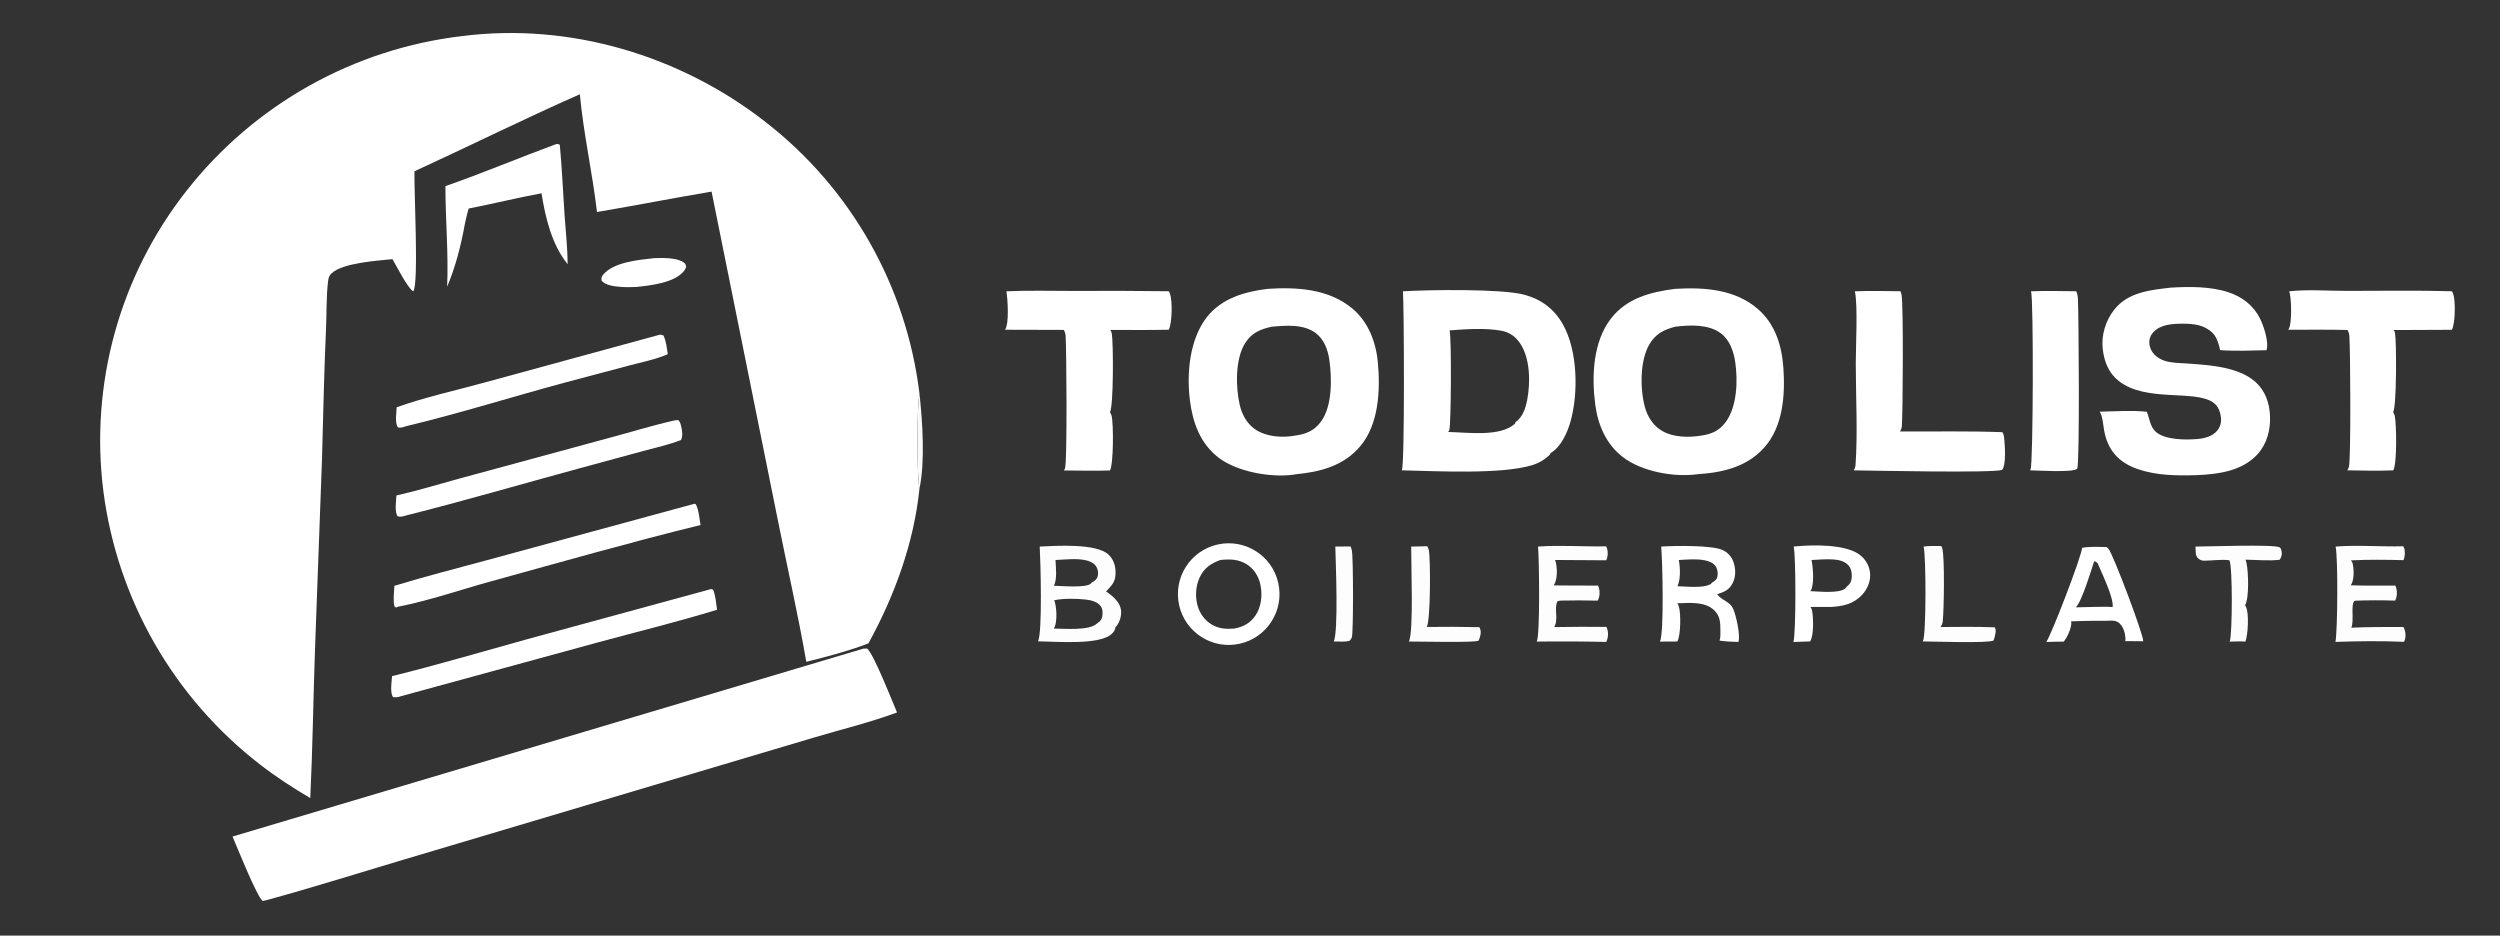 <?xml version="1.0" encoding="utf-8" ?><svg xmlns="http://www.w3.org/2000/svg" xmlns:xlink="http://www.w3.org/1999/xlink" width="978" height="366" viewBox="0 0 978 366"><rect x="0" y="0" width="978" height="366" fill="#333333" stroke="none"/><path fill="white" d="M121.382 312.221C114.646 308.226 108.144 304.039 101.941 299.242C68.032 273.124 45.902 234.579 40.435 192.113C35.124 150.158 46.854 107.824 72.998 74.594C99.513 40.826 138.402 19.044 181.034 14.084C222.89 8.814 265.919 21.633 299.097 47.432C332.789 73.419 354.632 111.863 359.715 154.123C358.636 158.043 358.643 186.777 359.691 191.193C357.518 212.406 349.95 233.1 339.723 251.697C332.002 254.67 323.457 256.883 315.426 258.905C312.274 240.753 308.135 222.647 304.513 204.573L278.369 74.959C263.403 77.466 248.512 80.419 233.545 82.934C231.75 67.546 228.262 52.287 226.837 36.869C205.112 46.468 183.732 57.094 162.135 67.006C161.912 73.783 163.887 111.066 161.687 113.972C159.557 112.902 155.022 103.921 153.531 101.375C147.518 102.003 134.312 102.822 129.857 106.802C128.652 107.877 128.479 108.78 128.305 110.325C127.631 116.284 127.801 122.504 127.537 128.511C126.793 145.469 126.433 162.472 125.972 179.441L123.23 254.022C122.562 273.415 122.293 292.834 121.382 312.221Z"/><path fill="white" d="M337.802 253.733L339.215 253.71C341.681 255.565 349.301 274.905 350.914 278.716C340.467 282.592 329.295 285.293 318.596 288.476L255.511 307.235L157.57 336.388C139.813 341.674 122.084 347.27 104.215 352.156L102.765 352.463C100.468 350.764 92.688 331.214 90.957 327.259L337.802 253.733Z"/><path fill="white" d="M655.303 113.001C666.595 112.327 678.729 113.11 687.686 120.886C694.491 126.796 697.068 135.241 697.666 143.987C698.385 154.498 697.541 166.727 690.274 174.971C683.53 182.622 673.92 184.895 664.136 185.498C664.076 185.508 664.017 185.52 663.957 185.529C654.742 186.769 642.198 184.483 634.789 178.762C628.324 173.77 625.082 166.172 624.056 158.232C622.63 147.188 623.127 133.761 630.232 124.582C636.39 116.626 645.773 114.209 655.303 113.001ZM665.315 170.439C669.464 169.865 672.475 168.601 675.068 165.14C679.597 159.095 679.872 148.756 678.816 141.618C678.195 137.42 676.633 132.863 673.046 130.282C668.133 126.746 661.005 127.128 655.304 127.813C650.913 128.972 647.67 130.582 645.258 134.673C641.47 141.096 641.589 152.156 643.453 159.129C644.514 163.099 646.746 166.598 650.377 168.663C654.681 171.11 660.546 171.195 665.315 170.439Z"/><path fill="white" d="M495.93 113.001C507.355 112.245 519.822 113 529.015 120.677C535.333 125.953 538.309 133.887 539.035 141.92C540.006 152.663 539.404 165.931 532.163 174.534C525.672 182.244 516.421 184.671 506.784 185.54C506.555 185.606 506.556 185.612 506.277 185.654C497.36 186.98 483.937 184.596 476.719 179.042C469.532 173.51 466.612 165.416 465.504 156.687C464.161 146.12 465.34 132.71 472.141 124.045C477.937 116.66 486.976 114.092 495.93 113.001ZM506.296 170.459C510.716 169.861 513.911 168.723 516.696 165.021C521.262 158.952 521.072 147.941 520.021 140.704C519.459 136.831 517.97 132.75 514.735 130.317C509.918 126.696 503.115 127.317 497.475 127.813C493.052 128.807 489.714 130.159 487.136 134.158C483.178 140.299 483.389 151.424 484.952 158.271C485.885 162.363 487.941 166.067 491.586 168.323C495.686 170.861 501.64 171.3 506.296 170.459Z"/><path fill="white" d="M548.839 113.957C558.862 113.351 587.477 112.915 596.269 115.288C602.95 117.09 607.972 120.812 611.402 126.88C617.157 137.062 617.524 153.615 614.423 164.78C613.23 169.074 610.667 174.899 606.619 177.201C606.497 177.637 606.348 177.819 606.021 178.132C604.168 179.899 601.926 181.205 599.475 181.943C587.444 185.686 561.618 184.284 548.402 183.984C549.583 181.767 549.25 119.562 548.839 113.957ZM566.548 168.99C574.004 169.122 586.926 171.056 592.665 165.728L592.916 165.082C595.702 163.202 596.831 159.613 597.439 156.442C598.73 149.704 598.663 140.194 594.646 134.289C592.811 131.591 590.489 129.97 587.284 129.375C581.212 128.248 573.272 128.749 567.062 129.246C567.892 131.542 567.656 166.769 566.96 168.27C566.84 168.53 566.709 168.756 566.548 168.99Z"/><path fill="white" d="M849.233 112.523C856.565 112.076 864.801 112.034 871.813 114.349C877.144 116.109 881.578 119.515 884.106 124.595C885.563 127.524 887.698 133.905 886.649 137.002C880.64 137.14 874.524 137.408 868.526 136.97C867.995 134.625 867.269 131.901 865.491 130.177C862.224 127.011 858.009 126.609 853.699 126.623C849.914 126.636 845.27 126.927 842.48 129.839C841.345 131.024 840.715 132.557 840.812 134.204C841.019 137.738 843.697 140.134 846.871 141.157C849.655 142.054 852.83 141.999 855.737 142.209C864.333 142.83 875.765 143.463 882.434 149.508C886.203 152.924 887.811 157.713 888.03 162.7C888.267 168.121 886.833 173.692 883.092 177.752C877.076 184.281 867.848 185.524 859.45 185.869C851.705 186.113 843.855 186.067 836.423 183.556C828.828 180.99 824.429 176.052 823.102 168.164C822.732 165.969 822.61 163.301 821.569 161.323C821.521 161.231 821.469 161.141 821.419 161.05C827.464 160.916 833.815 160.465 839.832 161.072C840.888 163.664 841.149 167.075 843.406 168.984C847.129 172.132 854.934 172.122 859.486 171.758C862.357 171.528 865.522 170.741 867.421 168.411C868.518 167.043 869.034 165.299 868.858 163.554C868.598 161.124 867.845 158.849 865.758 157.421C858.319 152.33 839.504 157.474 828.824 149.009C824.827 145.842 823.146 141.398 822.582 136.449C821.971 131.093 823.767 125.297 827.118 121.101C832.573 114.271 841.136 113.454 849.233 112.523Z"/><path fill="white" d="M393.72 113.954C402.369 113.56 411.14 113.822 419.804 113.815C432.286 113.737 444.769 113.777 457.251 113.933C457.439 114.274 457.618 114.629 457.74 115C458.683 117.873 458.55 126.196 457.24 128.992C449.618 129.173 441.956 129.046 434.329 129.07C434.607 129.497 434.844 129.949 434.933 130.457C435.567 134.101 435.65 158.973 434.217 161.26C434.481 161.684 434.714 162.128 434.846 162.613C435.637 165.52 435.645 181.649 434.211 184.046C428.225 184.249 422.193 184.072 416.202 184.043C416.378 183.769 416.528 183.489 416.635 183.18C417.534 180.571 417.22 137.025 416.871 131.405C416.818 130.545 416.586 129.826 416.202 129.059L393.185 128.997C394.867 126.415 394.196 117.169 393.72 113.954Z"/><path fill="white" d="M895.55 113.957C902.787 113.16 910.711 113.795 918.038 113.795C931.744 113.795 945.506 113.553 959.205 113.938C959.396 114.276 959.579 114.63 959.704 114.999C960.639 117.76 960.518 126.428 959.188 129.015L936.422 129.109C936.657 129.457 936.865 129.832 936.934 130.252C937.533 133.886 937.602 159.024 936.179 161.257C936.477 161.7 936.725 162.174 936.835 162.701C937.502 165.912 937.781 181.399 936.247 184.003C930.256 184.239 924.261 184.088 918.269 183.988C918.535 183.558 918.772 183.105 918.902 182.612C919.718 179.503 919.476 137.187 919.066 131.407C919.005 130.545 918.756 129.842 918.34 129.088C910.636 128.878 902.879 129.025 895.168 128.996C895.291 128.793 895.4 128.6 895.5 128.385C896.608 126.021 896.468 116.524 895.55 113.957Z"/><path fill="white" d="M725.641 113.957C731.575 113.729 737.518 113.862 743.454 113.934C743.642 114.375 743.796 114.819 743.892 115.29C744.643 118.989 744.419 161.557 743.996 166.795C743.934 167.563 743.685 168.153 743.27 168.79C756.614 168.867 770.012 168.558 783.345 169.071C783.808 169.771 783.947 170.561 784.029 171.38C784.314 174.231 784.896 181.794 783.216 183.838C779.293 185.084 733.427 184.117 725.191 184C725.6 183.351 725.822 182.747 725.879 181.973C726.783 169.635 725.981 154.693 725.977 142.117C725.974 135.31 726.834 119.931 725.641 113.957Z"/><path fill="white" d="M794.552 113.957C800.434 113.717 806.345 113.88 812.231 113.939C812.613 114.83 812.836 115.843 812.881 116.812C813.201 123.786 813.611 180.491 812.636 183.272C812.596 183.321 812.563 183.375 812.518 183.418C810.992 184.895 797.137 184.052 794.123 183.985C794.204 183.855 794.285 183.726 794.358 183.592C795.383 181.701 795.574 117.397 794.552 113.957Z"/><path fill="white" d="M476.293 213.022C487.012 210.599 497.661 217.341 500.063 228.071C502.465 238.8 495.708 249.443 484.98 251.827C474.28 254.205 463.676 247.464 461.28 236.763C458.884 226.061 465.601 215.439 476.293 213.022ZM482.888 245.883C486.329 245.226 489.033 243.849 491.083 240.864C493.385 237.513 493.913 232.951 493.134 229.015C492.474 225.684 490.73 222.706 487.845 220.831C484.632 218.741 481.076 218.66 477.402 219.074C473.624 220.451 471.059 222.155 469.289 225.943C467.612 229.532 467.444 234.144 468.795 237.866C469.905 240.926 472.089 243.481 475.064 244.863C477.624 246.051 480.149 246.106 482.888 245.883Z"/><path fill="white" d="M278.196 230.433L278.976 230.708C279.948 233.073 280.131 235.996 280.515 238.526C265.011 243.295 249.163 247.151 233.508 251.413L155.493 272.727C154.901 272.802 154.319 272.745 153.727 272.707C152.497 270.761 153.233 266.734 153.376 264.503C171.122 260.114 188.741 254.904 206.36 250.019L278.196 230.433Z"/><path fill="white" fill-opacity="0.988" d="M406.737 213.817C413.358 213.487 428.85 212.518 433.613 216.921C435.451 218.62 436.301 220.967 436.393 223.435C436.541 227.421 435.337 228.589 432.691 231.367C433.89 232.219 435.176 233.16 436.194 234.228C437.609 235.712 438.669 237.61 438.595 239.713C438.524 241.696 437.797 243.962 436.372 245.356C436.158 246.625 435.886 247.004 434.962 247.92C430.32 252.523 412.751 250.938 406.038 250.89C407.859 247.938 407.051 219.111 406.737 213.817ZM412.255 245.894C416.319 245.912 425.913 246.777 428.971 244.048C430.157 243.156 430.983 242.625 431.217 241.038C431.414 239.693 431.415 238.232 430.568 237.107C429.231 235.335 426.838 234.792 424.746 234.549C421.353 234.155 415.743 234.04 412.411 234.835C413.382 237.182 413.612 242.739 412.637 245.141C412.529 245.406 412.398 245.649 412.255 245.894ZM412.324 229.156C414.934 229.18 425.081 230.146 426.822 228.213C426.895 228.132 426.958 228.041 427.026 227.955C428.166 227.295 429.091 226.698 429.44 225.352C429.748 224.162 429.52 222.738 428.881 221.69C428.006 220.255 426.379 219.532 424.801 219.177C421.104 218.347 416.691 218.921 412.912 219.074C413.058 222.156 413.605 226.257 412.324 229.156Z"/><path fill="white" d="M271.748 197.052L272.218 197.304C273.394 199.526 273.604 202.889 274.048 205.382C246.575 212.136 219.201 219.947 191.921 227.46C180.014 230.74 167.89 234.964 155.793 237.335L154.923 237.678L154.323 237.244C153.71 234.752 154.153 231.741 154.279 229.182C166.255 225.482 178.526 222.412 190.618 219.108L271.748 197.052Z"/><path fill="white" d="M263.852 164.477L265.264 164.308C265.99 164.879 266.188 165.671 266.42 166.526C266.867 168.177 267.243 170.662 266.406 172.144C261.67 173.989 256.545 175.094 251.638 176.427L226.809 183.173C204.198 189.312 181.621 195.94 158.901 201.638C157.538 201.998 156.854 202.367 155.491 201.937C154.289 199.902 155.008 196.193 155.066 193.829C163.285 191.999 171.406 189.476 179.53 187.264L238.869 171.152C247.182 168.938 255.457 166.347 263.852 164.477Z"/><path fill="white" d="M217.544 56.375C218.273 56.276 218.344 56.313 218.999 56.66C219.838 65.864 220.256 75.125 220.87 84.348C221.293 90.683 222.037 97.012 222.075 103.363C215.874 95.762 213.349 85.158 211.849 75.612C202.303 77.37 192.882 79.73 183.351 81.573C182.743 83.435 182.368 85.413 181.914 87.319C180.36 95.855 178.316 104.154 174.925 112.158C175.49 99.007 174.232 85.95 174.253 72.809C188.813 67.729 203.077 61.725 217.544 56.375Z"/><path fill="white" d="M257.911 130.988C258.547 130.856 258.903 130.979 259.505 131.197C260.624 133.344 260.839 136.171 261.239 138.552C256.568 140.607 251.203 141.645 246.266 142.953L221.335 149.573C200.526 155.164 179.837 161.709 158.896 166.719C157.656 167.087 156.892 167.528 155.636 167.157C154.396 165.228 155.107 161.58 155.184 159.323C166.258 155.365 178.237 152.757 189.59 149.632L257.911 130.988Z"/><path fill="white" d="M649.852 213.818C654.978 213.476 669.69 213.218 673.897 215.186C675.905 216.125 677.392 217.728 678.121 219.829C679.025 222.431 679.118 225.537 677.856 228.038C676.446 230.834 674.547 231.544 671.756 232.448C673.561 234.951 676.627 235.209 677.979 238.098C679.132 240.563 680.951 248.663 680.055 251.125C677.566 251.064 675.14 250.968 672.674 250.61C673.133 249.436 673.014 247.892 673.018 246.635C673.028 243.622 672.938 241.011 670.619 238.764C666.919 235.179 660.885 235.889 656.168 236.002C656.426 236.43 656.651 236.87 656.792 237.352C657.588 240.06 657.523 248.601 656.176 250.949L649.361 250.992C651.054 247.793 650.351 218.791 649.852 213.818ZM656.193 229.331C659.743 229.388 666.269 230.272 669.343 228.422L669.639 227.987C670.559 227.429 671.503 226.886 671.8 225.775C672.152 224.455 671.957 222.786 671.23 221.623C670.313 220.158 668.456 219.504 666.846 219.178C663.68 218.538 659.973 218.902 656.747 219.074C657.296 221.883 657.536 226.748 656.193 229.331Z"/><path fill="white" d="M701.687 213.818C701.844 213.797 702.001 213.78 702.159 213.765C708.983 213.099 722.514 212.743 727.937 217.351C730.039 219.137 731.384 221.611 731.584 224.373C731.805 227.416 730.578 230.345 728.551 232.577C725.183 236.287 720.999 237.196 716.189 237.446L708.253 237.419C708.547 237.889 708.778 238.356 708.886 238.905C709.426 241.655 709.62 248.559 708.124 250.921C705.94 250.974 703.756 251.049 701.573 251.148C702.601 248.311 702.597 217.456 701.687 213.818ZM722.363 229.586C723.561 228.638 724.195 227.786 724.367 226.227C724.554 224.525 724.316 222.617 723.183 221.265C721.758 219.564 719.349 219.001 717.23 218.86C714.405 218.672 711.49 218.922 708.664 219.074C709.246 221.787 709.855 228.661 708.35 231.049C708.306 231.119 708.259 231.188 708.213 231.257C711.353 231.345 719.666 232.347 722.021 230.066C722.184 229.907 722.237 229.788 722.363 229.586Z"/><path fill="white" d="M814.529 214.296C817.679 213.755 820.938 213.949 824.122 213.999C824.392 214.223 824.637 214.46 824.865 214.728C826.682 216.859 838.641 248.536 838.432 250.859L831.356 250.798C831.44 250.506 831.51 250.286 831.497 249.979C831.409 247.859 830.755 245.342 829.181 243.88C827.698 242.502 826.001 242.792 824.113 242.843C819.466 242.788 814.837 242.907 810.193 243.057C810.227 243.175 810.28 243.329 810.291 243.457C810.462 245.479 808.66 249.549 807.312 251.004C805.041 250.987 802.769 251.076 800.499 251.141C802.315 248.764 814.099 218.305 814.529 214.296ZM812.019 237.597L819.815 237.414C821.985 237.424 824.293 237.279 826.446 237.491C827.075 234.12 821.984 223.696 820.571 220.276C820.145 219.95 819.791 219.608 819.238 219.552C818.17 222.888 814.257 235.756 812.019 237.597Z"/><path fill="white" fill-opacity="0.988" d="M601.677 213.818C610.361 213.175 619.548 213.911 628.315 213.725C628.492 214.06 628.639 214.407 628.737 214.773C629.097 216.116 629.033 217.969 628.328 219.189C621.663 219.11 614.997 219.067 608.331 219.061C608.462 219.371 608.58 219.689 608.653 220.018C609.235 222.643 609.309 226.713 607.824 229.01C613.578 229.094 619.337 229.061 625.091 229.082C625.311 229.378 625.41 229.59 625.509 229.951C625.94 231.538 625.864 233.557 624.994 234.969C620.214 234.846 615.433 234.839 610.653 234.95C610.186 234.944 609.716 235.107 609.262 235.218C607.844 238.331 609.806 242.12 608.023 245.321C614.815 245.199 621.608 245.173 628.401 245.244C628.559 245.487 628.652 245.712 628.739 245.99C629.255 247.653 629.161 249.584 628.341 251.12C619.28 250.919 610.215 250.875 601.152 250.987C602.538 248.831 602.124 218.229 601.677 213.818Z"/><path fill="white" fill-opacity="0.988" d="M913.695 213.818C922.319 213.136 931.444 213.936 940.155 213.701C940.31 213.965 940.448 214.237 940.542 214.53C940.937 215.758 940.831 218.016 940.221 219.13C933.363 218.952 926.542 218.882 919.688 219.211C920.095 219.706 920.322 220.146 920.439 220.779C920.868 223.088 921.006 226.991 919.62 228.969C925.407 229.171 931.215 229.077 937.006 229.072C937.245 229.399 937.341 229.721 937.44 230.111C937.817 231.587 937.76 233.639 936.952 234.957C931.813 234.788 926.669 234.797 921.53 234.986L921.043 235.07C919.496 236.611 921.046 242.874 919.817 245.552C926.616 245.252 933.405 245.268 940.208 245.284C940.436 245.685 940.614 246.128 940.754 246.568C941.22 248.041 941.151 249.707 940.447 251.082C931.568 250.697 922.519 250.805 913.638 251.114C914.465 246.317 914.681 218.829 913.695 213.818Z"/><path fill="white" fill-opacity="0.988" d="M752.502 213.818C754.689 213.454 757.163 213.63 759.39 213.61C759.565 213.887 759.742 214.197 759.828 214.516C760.803 218.143 760.499 238.814 759.983 243.207C759.893 243.978 759.573 244.644 759.16 245.292C766.212 245.235 773.263 245.133 780.311 245.408C780.347 245.451 780.388 245.49 780.417 245.538C781.112 246.717 780.392 248.947 780.029 250.133L779.909 250.552C777.859 251.735 755.945 250.924 752.129 250.917C752.18 250.833 752.234 250.751 752.283 250.666C753.535 248.516 753.516 217.264 752.502 213.818Z"/><path fill="white" fill-opacity="0.988" d="M552.055 213.818L558.336 213.688C558.633 214.189 558.858 214.689 558.968 215.265C559.66 218.872 559.648 242.929 558.151 245.268C565.007 245.165 571.864 245.193 578.718 245.353C578.821 245.537 578.866 245.609 578.956 245.819C579.618 247.373 579.071 249.148 578.435 250.611C577.113 251.493 555.117 250.948 551.147 250.964C553.055 247.755 552.004 220.001 552.055 213.818Z"/><path fill="white" fill-opacity="0.988" d="M858.893 213.818C863.237 213.829 889.64 212.861 891.814 214.12C892.297 214.399 892.464 215.23 892.573 215.775C892.828 217.042 892.48 217.949 891.799 218.975C887.57 219.489 882.759 219.001 878.473 218.94C878.611 219.405 878.748 219.868 878.852 220.342C879.553 223.552 879.971 234.015 878.258 236.753C878.424 237.02 878.576 237.289 878.701 237.578C879.851 240.231 879.436 248.267 878.386 251C876.402 250.819 874.245 250.987 872.244 250.997C872.27 250.916 872.298 250.837 872.323 250.756C873.287 247.673 873.441 221.643 872.141 219.168C868.695 218.757 865.607 219.32 862.218 219.348C861.208 219.357 860.46 218.972 859.742 218.282C858.775 217.352 858.925 215.107 858.893 213.818Z"/><path fill="white" d="M255.934 100.989C259.163 100.872 264.541 100.731 267.324 102.572C268.171 103.132 268.211 103.406 268.431 104.384C268.244 104.893 268.029 105.405 267.704 105.844C264.14 110.648 254.416 111.682 248.916 112.259C246.837 112.379 244.679 112.38 242.604 112.213C240.264 112.024 236.904 111.655 235.32 109.769C235.218 108.736 235.311 108.237 235.994 107.413C240.075 102.494 250 101.644 255.934 100.989Z"/><path fill="white" fill-opacity="0.988" d="M522.374 213.818L528.338 213.769C528.575 214.283 528.741 214.819 528.854 215.375C529.442 218.273 529.461 247.771 528.835 249.38C528.687 249.759 528.272 250.257 528.045 250.611C526.434 251.237 523.517 250.925 521.741 250.933C523.652 247.362 522.524 219.586 522.374 213.818Z"/><path fill="white" fill-opacity="0.973" d="M359.715 154.123C360.899 165.033 361.945 180.55 359.691 191.193C358.643 186.777 358.636 158.043 359.715 154.123Z"/></svg>